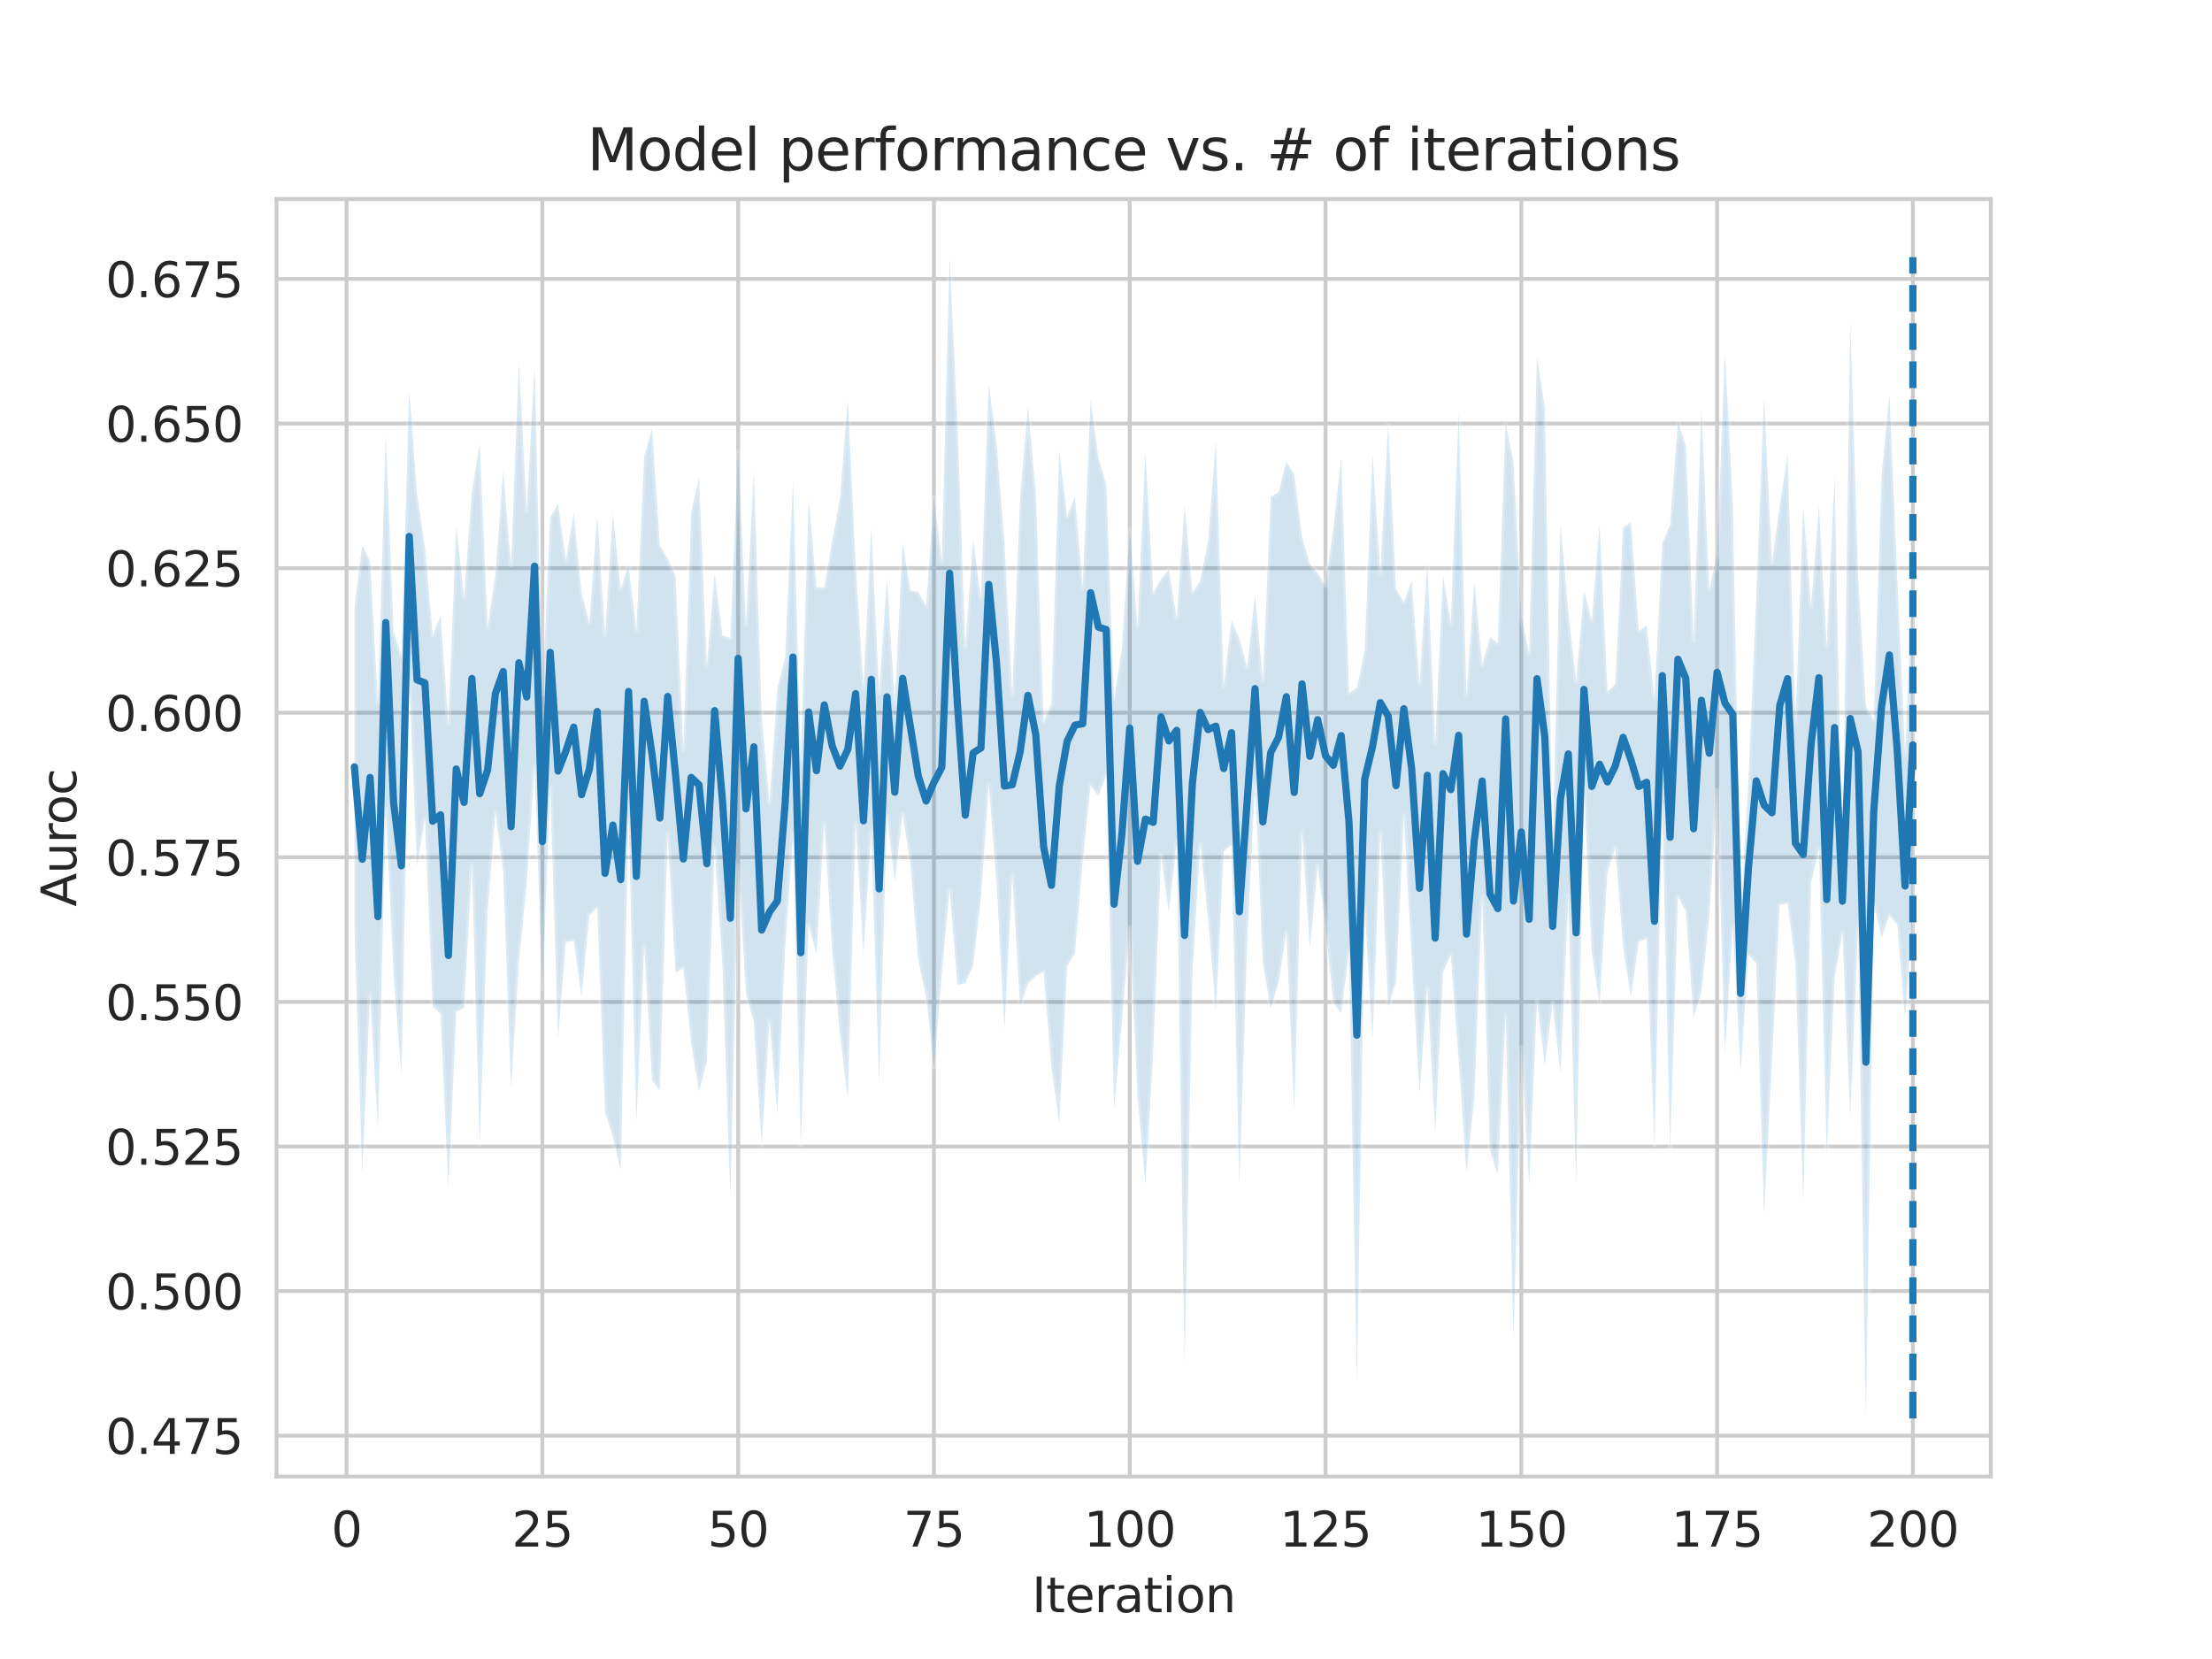 <?xml version="1.0" encoding="utf-8" standalone="no"?>
<!DOCTYPE svg PUBLIC "-//W3C//DTD SVG 1.1//EN"
  "http://www.w3.org/Graphics/SVG/1.1/DTD/svg11.dtd">
<svg xmlns:xlink="http://www.w3.org/1999/xlink" width="460.8pt" height="345.6pt" viewBox="0 0 460.8 345.6" xmlns="http://www.w3.org/2000/svg" version="1.1">
 <defs>
  <style type="text/css">*{stroke-linejoin: round; stroke-linecap: butt}</style>
 </defs>
 <g id="figure_1">
  <g id="patch_1">
   <path d="M 0 345.6 
L 460.8 345.6 
L 460.8 0 
L 0 0 
z
" style="fill: #ffffff"/>
  </g>
  <g id="axes_1">
   <g id="patch_2">
    <path d="M 57.6 307.584 
L 414.72 307.584 
L 414.72 41.472 
L 57.6 41.472 
z
" style="fill: #ffffff"/>
   </g>
   <g id="matplotlib.axis_1">
    <g id="xtick_1">
     <g id="line2d_1">
      <path d="M 72.201 307.584 
L 72.201 41.472 
" clip-path="url(#p8096e280af)" style="fill: none; stroke: #cccccc; stroke-width: 0.8; stroke-linecap: round"/>
     </g>
     <g id="text_1">
      <!-- 0 -->
      <g style="fill: #262626" transform="translate(69.02 322.182)scale(0.1 -0.1)">
       <defs>
        <path id="DejaVuSans-30" d="M 2034 4250 
Q 1547 4250 1301 3770 
Q 1056 3291 1056 2328 
Q 1056 1369 1301 889 
Q 1547 409 2034 409 
Q 2525 409 2770 889 
Q 3016 1369 3016 2328 
Q 3016 3291 2770 3770 
Q 2525 4250 2034 4250 
z
M 2034 4750 
Q 2819 4750 3233 4129 
Q 3647 3509 3647 2328 
Q 3647 1150 3233 529 
Q 2819 -91 2034 -91 
Q 1250 -91 836 529 
Q 422 1150 422 2328 
Q 422 3509 836 4129 
Q 1250 4750 2034 4750 
z
" transform="scale(0.016)"/>
       </defs>
       <use xlink:href="#DejaVuSans-30"/>
      </g>
     </g>
    </g>
    <g id="xtick_2">
     <g id="line2d_2">
      <path d="M 112.987 307.584 
L 112.987 41.472 
" clip-path="url(#p8096e280af)" style="fill: none; stroke: #cccccc; stroke-width: 0.8; stroke-linecap: round"/>
     </g>
     <g id="text_2">
      <!-- 25 -->
      <g style="fill: #262626" transform="translate(106.625 322.182)scale(0.1 -0.1)">
       <defs>
        <path id="DejaVuSans-32" d="M 1228 531 
L 3431 531 
L 3431 0 
L 469 0 
L 469 531 
Q 828 903 1448 1529 
Q 2069 2156 2228 2338 
Q 2531 2678 2651 2914 
Q 2772 3150 2772 3378 
Q 2772 3750 2511 3984 
Q 2250 4219 1831 4219 
Q 1534 4219 1204 4116 
Q 875 4013 500 3803 
L 500 4441 
Q 881 4594 1212 4672 
Q 1544 4750 1819 4750 
Q 2544 4750 2975 4387 
Q 3406 4025 3406 3419 
Q 3406 3131 3298 2873 
Q 3191 2616 2906 2266 
Q 2828 2175 2409 1742 
Q 1991 1309 1228 531 
z
" transform="scale(0.016)"/>
        <path id="DejaVuSans-35" d="M 691 4666 
L 3169 4666 
L 3169 4134 
L 1269 4134 
L 1269 2991 
Q 1406 3038 1543 3061 
Q 1681 3084 1819 3084 
Q 2600 3084 3056 2656 
Q 3513 2228 3513 1497 
Q 3513 744 3044 326 
Q 2575 -91 1722 -91 
Q 1428 -91 1123 -41 
Q 819 9 494 109 
L 494 744 
Q 775 591 1075 516 
Q 1375 441 1709 441 
Q 2250 441 2565 725 
Q 2881 1009 2881 1497 
Q 2881 1984 2565 2268 
Q 2250 2553 1709 2553 
Q 1456 2553 1204 2497 
Q 953 2441 691 2322 
L 691 4666 
z
" transform="scale(0.016)"/>
       </defs>
       <use xlink:href="#DejaVuSans-32"/>
       <use xlink:href="#DejaVuSans-35" x="63.623"/>
      </g>
     </g>
    </g>
    <g id="xtick_3">
     <g id="line2d_3">
      <path d="M 153.773 307.584 
L 153.773 41.472 
" clip-path="url(#p8096e280af)" style="fill: none; stroke: #cccccc; stroke-width: 0.8; stroke-linecap: round"/>
     </g>
     <g id="text_3">
      <!-- 50 -->
      <g style="fill: #262626" transform="translate(147.41 322.182)scale(0.1 -0.1)">
       <use xlink:href="#DejaVuSans-35"/>
       <use xlink:href="#DejaVuSans-30" x="63.623"/>
      </g>
     </g>
    </g>
    <g id="xtick_4">
     <g id="line2d_4">
      <path d="M 194.559 307.584 
L 194.559 41.472 
" clip-path="url(#p8096e280af)" style="fill: none; stroke: #cccccc; stroke-width: 0.8; stroke-linecap: round"/>
     </g>
     <g id="text_4">
      <!-- 75 -->
      <g style="fill: #262626" transform="translate(188.196 322.182)scale(0.1 -0.1)">
       <defs>
        <path id="DejaVuSans-37" d="M 525 4666 
L 3525 4666 
L 3525 4397 
L 1831 0 
L 1172 0 
L 2766 4134 
L 525 4134 
L 525 4666 
z
" transform="scale(0.016)"/>
       </defs>
       <use xlink:href="#DejaVuSans-37"/>
       <use xlink:href="#DejaVuSans-35" x="63.623"/>
      </g>
     </g>
    </g>
    <g id="xtick_5">
     <g id="line2d_5">
      <path d="M 235.344 307.584 
L 235.344 41.472 
" clip-path="url(#p8096e280af)" style="fill: none; stroke: #cccccc; stroke-width: 0.8; stroke-linecap: round"/>
     </g>
     <g id="text_5">
      <!-- 100 -->
      <g style="fill: #262626" transform="translate(225.801 322.182)scale(0.1 -0.1)">
       <defs>
        <path id="DejaVuSans-31" d="M 794 531 
L 1825 531 
L 1825 4091 
L 703 3866 
L 703 4441 
L 1819 4666 
L 2450 4666 
L 2450 531 
L 3481 531 
L 3481 0 
L 794 0 
L 794 531 
z
" transform="scale(0.016)"/>
       </defs>
       <use xlink:href="#DejaVuSans-31"/>
       <use xlink:href="#DejaVuSans-30" x="63.623"/>
       <use xlink:href="#DejaVuSans-30" x="127.246"/>
      </g>
     </g>
    </g>
    <g id="xtick_6">
     <g id="line2d_6">
      <path d="M 276.13 307.584 
L 276.13 41.472 
" clip-path="url(#p8096e280af)" style="fill: none; stroke: #cccccc; stroke-width: 0.8; stroke-linecap: round"/>
     </g>
     <g id="text_6">
      <!-- 125 -->
      <g style="fill: #262626" transform="translate(266.586 322.182)scale(0.1 -0.1)">
       <use xlink:href="#DejaVuSans-31"/>
       <use xlink:href="#DejaVuSans-32" x="63.623"/>
       <use xlink:href="#DejaVuSans-35" x="127.246"/>
      </g>
     </g>
    </g>
    <g id="xtick_7">
     <g id="line2d_7">
      <path d="M 316.916 307.584 
L 316.916 41.472 
" clip-path="url(#p8096e280af)" style="fill: none; stroke: #cccccc; stroke-width: 0.8; stroke-linecap: round"/>
     </g>
     <g id="text_7">
      <!-- 150 -->
      <g style="fill: #262626" transform="translate(307.372 322.182)scale(0.1 -0.1)">
       <use xlink:href="#DejaVuSans-31"/>
       <use xlink:href="#DejaVuSans-35" x="63.623"/>
       <use xlink:href="#DejaVuSans-30" x="127.246"/>
      </g>
     </g>
    </g>
    <g id="xtick_8">
     <g id="line2d_8">
      <path d="M 357.702 307.584 
L 357.702 41.472 
" clip-path="url(#p8096e280af)" style="fill: none; stroke: #cccccc; stroke-width: 0.8; stroke-linecap: round"/>
     </g>
     <g id="text_8">
      <!-- 175 -->
      <g style="fill: #262626" transform="translate(348.158 322.182)scale(0.1 -0.1)">
       <use xlink:href="#DejaVuSans-31"/>
       <use xlink:href="#DejaVuSans-37" x="63.623"/>
       <use xlink:href="#DejaVuSans-35" x="127.246"/>
      </g>
     </g>
    </g>
    <g id="xtick_9">
     <g id="line2d_9">
      <path d="M 398.487 307.584 
L 398.487 41.472 
" clip-path="url(#p8096e280af)" style="fill: none; stroke: #cccccc; stroke-width: 0.8; stroke-linecap: round"/>
     </g>
     <g id="text_9">
      <!-- 200 -->
      <g style="fill: #262626" transform="translate(388.944 322.182)scale(0.1 -0.1)">
       <use xlink:href="#DejaVuSans-32"/>
       <use xlink:href="#DejaVuSans-30" x="63.623"/>
       <use xlink:href="#DejaVuSans-30" x="127.246"/>
      </g>
     </g>
    </g>
    <g id="text_10">
     <!-- Iteration -->
     <g style="fill: #262626" transform="translate(214.951 335.861)scale(0.1 -0.1)">
      <defs>
       <path id="DejaVuSans-49" d="M 628 4666 
L 1259 4666 
L 1259 0 
L 628 0 
L 628 4666 
z
" transform="scale(0.016)"/>
       <path id="DejaVuSans-74" d="M 1172 4494 
L 1172 3500 
L 2356 3500 
L 2356 3053 
L 1172 3053 
L 1172 1153 
Q 1172 725 1289 603 
Q 1406 481 1766 481 
L 2356 481 
L 2356 0 
L 1766 0 
Q 1100 0 847 248 
Q 594 497 594 1153 
L 594 3053 
L 172 3053 
L 172 3500 
L 594 3500 
L 594 4494 
L 1172 4494 
z
" transform="scale(0.016)"/>
       <path id="DejaVuSans-65" d="M 3597 1894 
L 3597 1613 
L 953 1613 
Q 991 1019 1311 708 
Q 1631 397 2203 397 
Q 2534 397 2845 478 
Q 3156 559 3463 722 
L 3463 178 
Q 3153 47 2828 -22 
Q 2503 -91 2169 -91 
Q 1331 -91 842 396 
Q 353 884 353 1716 
Q 353 2575 817 3079 
Q 1281 3584 2069 3584 
Q 2775 3584 3186 3129 
Q 3597 2675 3597 1894 
z
M 3022 2063 
Q 3016 2534 2758 2815 
Q 2500 3097 2075 3097 
Q 1594 3097 1305 2825 
Q 1016 2553 972 2059 
L 3022 2063 
z
" transform="scale(0.016)"/>
       <path id="DejaVuSans-72" d="M 2631 2963 
Q 2534 3019 2420 3045 
Q 2306 3072 2169 3072 
Q 1681 3072 1420 2755 
Q 1159 2438 1159 1844 
L 1159 0 
L 581 0 
L 581 3500 
L 1159 3500 
L 1159 2956 
Q 1341 3275 1631 3429 
Q 1922 3584 2338 3584 
Q 2397 3584 2469 3576 
Q 2541 3569 2628 3553 
L 2631 2963 
z
" transform="scale(0.016)"/>
       <path id="DejaVuSans-61" d="M 2194 1759 
Q 1497 1759 1228 1600 
Q 959 1441 959 1056 
Q 959 750 1161 570 
Q 1363 391 1709 391 
Q 2188 391 2477 730 
Q 2766 1069 2766 1631 
L 2766 1759 
L 2194 1759 
z
M 3341 1997 
L 3341 0 
L 2766 0 
L 2766 531 
Q 2569 213 2275 61 
Q 1981 -91 1556 -91 
Q 1019 -91 701 211 
Q 384 513 384 1019 
Q 384 1609 779 1909 
Q 1175 2209 1959 2209 
L 2766 2209 
L 2766 2266 
Q 2766 2663 2505 2880 
Q 2244 3097 1772 3097 
Q 1472 3097 1187 3025 
Q 903 2953 641 2809 
L 641 3341 
Q 956 3463 1253 3523 
Q 1550 3584 1831 3584 
Q 2591 3584 2966 3190 
Q 3341 2797 3341 1997 
z
" transform="scale(0.016)"/>
       <path id="DejaVuSans-69" d="M 603 3500 
L 1178 3500 
L 1178 0 
L 603 0 
L 603 3500 
z
M 603 4863 
L 1178 4863 
L 1178 4134 
L 603 4134 
L 603 4863 
z
" transform="scale(0.016)"/>
       <path id="DejaVuSans-6f" d="M 1959 3097 
Q 1497 3097 1228 2736 
Q 959 2375 959 1747 
Q 959 1119 1226 758 
Q 1494 397 1959 397 
Q 2419 397 2687 759 
Q 2956 1122 2956 1747 
Q 2956 2369 2687 2733 
Q 2419 3097 1959 3097 
z
M 1959 3584 
Q 2709 3584 3137 3096 
Q 3566 2609 3566 1747 
Q 3566 888 3137 398 
Q 2709 -91 1959 -91 
Q 1206 -91 779 398 
Q 353 888 353 1747 
Q 353 2609 779 3096 
Q 1206 3584 1959 3584 
z
" transform="scale(0.016)"/>
       <path id="DejaVuSans-6e" d="M 3513 2113 
L 3513 0 
L 2938 0 
L 2938 2094 
Q 2938 2591 2744 2837 
Q 2550 3084 2163 3084 
Q 1697 3084 1428 2787 
Q 1159 2491 1159 1978 
L 1159 0 
L 581 0 
L 581 3500 
L 1159 3500 
L 1159 2956 
Q 1366 3272 1645 3428 
Q 1925 3584 2291 3584 
Q 2894 3584 3203 3211 
Q 3513 2838 3513 2113 
z
" transform="scale(0.016)"/>
      </defs>
      <use xlink:href="#DejaVuSans-49"/>
      <use xlink:href="#DejaVuSans-74" x="29.492"/>
      <use xlink:href="#DejaVuSans-65" x="68.701"/>
      <use xlink:href="#DejaVuSans-72" x="130.225"/>
      <use xlink:href="#DejaVuSans-61" x="171.338"/>
      <use xlink:href="#DejaVuSans-74" x="232.617"/>
      <use xlink:href="#DejaVuSans-69" x="271.826"/>
      <use xlink:href="#DejaVuSans-6f" x="299.609"/>
      <use xlink:href="#DejaVuSans-6e" x="360.791"/>
     </g>
    </g>
   </g>
   <g id="matplotlib.axis_2">
    <g id="ytick_1">
     <g id="line2d_10">
      <path d="M 57.6 299.076 
L 414.72 299.076 
" clip-path="url(#p8096e280af)" style="fill: none; stroke: #cccccc; stroke-width: 0.8; stroke-linecap: round"/>
     </g>
     <g id="text_11">
      <!-- 0.475 -->
      <g style="fill: #262626" transform="translate(21.972 302.876)scale(0.1 -0.1)">
       <defs>
        <path id="DejaVuSans-2e" d="M 684 794 
L 1344 794 
L 1344 0 
L 684 0 
L 684 794 
z
" transform="scale(0.016)"/>
        <path id="DejaVuSans-34" d="M 2419 4116 
L 825 1625 
L 2419 1625 
L 2419 4116 
z
M 2253 4666 
L 3047 4666 
L 3047 1625 
L 3713 1625 
L 3713 1100 
L 3047 1100 
L 3047 0 
L 2419 0 
L 2419 1100 
L 313 1100 
L 313 1709 
L 2253 4666 
z
" transform="scale(0.016)"/>
       </defs>
       <use xlink:href="#DejaVuSans-30"/>
       <use xlink:href="#DejaVuSans-2e" x="63.623"/>
       <use xlink:href="#DejaVuSans-34" x="95.41"/>
       <use xlink:href="#DejaVuSans-37" x="159.033"/>
       <use xlink:href="#DejaVuSans-35" x="222.656"/>
      </g>
     </g>
    </g>
    <g id="ytick_2">
     <g id="line2d_11">
      <path d="M 57.6 268.955 
L 414.72 268.955 
" clip-path="url(#p8096e280af)" style="fill: none; stroke: #cccccc; stroke-width: 0.8; stroke-linecap: round"/>
     </g>
     <g id="text_12">
      <!-- 0.500 -->
      <g style="fill: #262626" transform="translate(21.972 272.754)scale(0.1 -0.1)">
       <use xlink:href="#DejaVuSans-30"/>
       <use xlink:href="#DejaVuSans-2e" x="63.623"/>
       <use xlink:href="#DejaVuSans-35" x="95.41"/>
       <use xlink:href="#DejaVuSans-30" x="159.033"/>
       <use xlink:href="#DejaVuSans-30" x="222.656"/>
      </g>
     </g>
    </g>
    <g id="ytick_3">
     <g id="line2d_12">
      <path d="M 57.6 238.834 
L 414.72 238.834 
" clip-path="url(#p8096e280af)" style="fill: none; stroke: #cccccc; stroke-width: 0.8; stroke-linecap: round"/>
     </g>
     <g id="text_13">
      <!-- 0.525 -->
      <g style="fill: #262626" transform="translate(21.972 242.633)scale(0.1 -0.1)">
       <use xlink:href="#DejaVuSans-30"/>
       <use xlink:href="#DejaVuSans-2e" x="63.623"/>
       <use xlink:href="#DejaVuSans-35" x="95.41"/>
       <use xlink:href="#DejaVuSans-32" x="159.033"/>
       <use xlink:href="#DejaVuSans-35" x="222.656"/>
      </g>
     </g>
    </g>
    <g id="ytick_4">
     <g id="line2d_13">
      <path d="M 57.6 208.713 
L 414.72 208.713 
" clip-path="url(#p8096e280af)" style="fill: none; stroke: #cccccc; stroke-width: 0.8; stroke-linecap: round"/>
     </g>
     <g id="text_14">
      <!-- 0.550 -->
      <g style="fill: #262626" transform="translate(21.972 212.512)scale(0.1 -0.1)">
       <use xlink:href="#DejaVuSans-30"/>
       <use xlink:href="#DejaVuSans-2e" x="63.623"/>
       <use xlink:href="#DejaVuSans-35" x="95.41"/>
       <use xlink:href="#DejaVuSans-35" x="159.033"/>
       <use xlink:href="#DejaVuSans-30" x="222.656"/>
      </g>
     </g>
    </g>
    <g id="ytick_5">
     <g id="line2d_14">
      <path d="M 57.6 178.591 
L 414.72 178.591 
" clip-path="url(#p8096e280af)" style="fill: none; stroke: #cccccc; stroke-width: 0.8; stroke-linecap: round"/>
     </g>
     <g id="text_15">
      <!-- 0.575 -->
      <g style="fill: #262626" transform="translate(21.972 182.391)scale(0.1 -0.1)">
       <use xlink:href="#DejaVuSans-30"/>
       <use xlink:href="#DejaVuSans-2e" x="63.623"/>
       <use xlink:href="#DejaVuSans-35" x="95.41"/>
       <use xlink:href="#DejaVuSans-37" x="159.033"/>
       <use xlink:href="#DejaVuSans-35" x="222.656"/>
      </g>
     </g>
    </g>
    <g id="ytick_6">
     <g id="line2d_15">
      <path d="M 57.6 148.47 
L 414.72 148.47 
" clip-path="url(#p8096e280af)" style="fill: none; stroke: #cccccc; stroke-width: 0.8; stroke-linecap: round"/>
     </g>
     <g id="text_16">
      <!-- 0.600 -->
      <g style="fill: #262626" transform="translate(21.972 152.269)scale(0.1 -0.1)">
       <defs>
        <path id="DejaVuSans-36" d="M 2113 2584 
Q 1688 2584 1439 2293 
Q 1191 2003 1191 1497 
Q 1191 994 1439 701 
Q 1688 409 2113 409 
Q 2538 409 2786 701 
Q 3034 994 3034 1497 
Q 3034 2003 2786 2293 
Q 2538 2584 2113 2584 
z
M 3366 4563 
L 3366 3988 
Q 3128 4100 2886 4159 
Q 2644 4219 2406 4219 
Q 1781 4219 1451 3797 
Q 1122 3375 1075 2522 
Q 1259 2794 1537 2939 
Q 1816 3084 2150 3084 
Q 2853 3084 3261 2657 
Q 3669 2231 3669 1497 
Q 3669 778 3244 343 
Q 2819 -91 2113 -91 
Q 1303 -91 875 529 
Q 447 1150 447 2328 
Q 447 3434 972 4092 
Q 1497 4750 2381 4750 
Q 2619 4750 2861 4703 
Q 3103 4656 3366 4563 
z
" transform="scale(0.016)"/>
       </defs>
       <use xlink:href="#DejaVuSans-30"/>
       <use xlink:href="#DejaVuSans-2e" x="63.623"/>
       <use xlink:href="#DejaVuSans-36" x="95.41"/>
       <use xlink:href="#DejaVuSans-30" x="159.033"/>
       <use xlink:href="#DejaVuSans-30" x="222.656"/>
      </g>
     </g>
    </g>
    <g id="ytick_7">
     <g id="line2d_16">
      <path d="M 57.6 118.349 
L 414.72 118.349 
" clip-path="url(#p8096e280af)" style="fill: none; stroke: #cccccc; stroke-width: 0.8; stroke-linecap: round"/>
     </g>
     <g id="text_17">
      <!-- 0.625 -->
      <g style="fill: #262626" transform="translate(21.972 122.148)scale(0.1 -0.1)">
       <use xlink:href="#DejaVuSans-30"/>
       <use xlink:href="#DejaVuSans-2e" x="63.623"/>
       <use xlink:href="#DejaVuSans-36" x="95.41"/>
       <use xlink:href="#DejaVuSans-32" x="159.033"/>
       <use xlink:href="#DejaVuSans-35" x="222.656"/>
      </g>
     </g>
    </g>
    <g id="ytick_8">
     <g id="line2d_17">
      <path d="M 57.6 88.228 
L 414.72 88.228 
" clip-path="url(#p8096e280af)" style="fill: none; stroke: #cccccc; stroke-width: 0.8; stroke-linecap: round"/>
     </g>
     <g id="text_18">
      <!-- 0.650 -->
      <g style="fill: #262626" transform="translate(21.972 92.027)scale(0.1 -0.1)">
       <use xlink:href="#DejaVuSans-30"/>
       <use xlink:href="#DejaVuSans-2e" x="63.623"/>
       <use xlink:href="#DejaVuSans-36" x="95.41"/>
       <use xlink:href="#DejaVuSans-35" x="159.033"/>
       <use xlink:href="#DejaVuSans-30" x="222.656"/>
      </g>
     </g>
    </g>
    <g id="ytick_9">
     <g id="line2d_18">
      <path d="M 57.6 58.107 
L 414.72 58.107 
" clip-path="url(#p8096e280af)" style="fill: none; stroke: #cccccc; stroke-width: 0.8; stroke-linecap: round"/>
     </g>
     <g id="text_19">
      <!-- 0.675 -->
      <g style="fill: #262626" transform="translate(21.972 61.906)scale(0.1 -0.1)">
       <use xlink:href="#DejaVuSans-30"/>
       <use xlink:href="#DejaVuSans-2e" x="63.623"/>
       <use xlink:href="#DejaVuSans-36" x="95.41"/>
       <use xlink:href="#DejaVuSans-37" x="159.033"/>
       <use xlink:href="#DejaVuSans-35" x="222.656"/>
      </g>
     </g>
    </g>
    <g id="text_20">
     <!-- Auroc -->
     <g style="fill: #262626" transform="translate(15.892 188.869)rotate(-90)scale(0.1 -0.1)">
      <defs>
       <path id="DejaVuSans-41" d="M 2188 4044 
L 1331 1722 
L 3047 1722 
L 2188 4044 
z
M 1831 4666 
L 2547 4666 
L 4325 0 
L 3669 0 
L 3244 1197 
L 1141 1197 
L 716 0 
L 50 0 
L 1831 4666 
z
" transform="scale(0.016)"/>
       <path id="DejaVuSans-75" d="M 544 1381 
L 544 3500 
L 1119 3500 
L 1119 1403 
Q 1119 906 1312 657 
Q 1506 409 1894 409 
Q 2359 409 2629 706 
Q 2900 1003 2900 1516 
L 2900 3500 
L 3475 3500 
L 3475 0 
L 2900 0 
L 2900 538 
Q 2691 219 2414 64 
Q 2138 -91 1772 -91 
Q 1169 -91 856 284 
Q 544 659 544 1381 
z
M 1991 3584 
L 1991 3584 
z
" transform="scale(0.016)"/>
       <path id="DejaVuSans-63" d="M 3122 3366 
L 3122 2828 
Q 2878 2963 2633 3030 
Q 2388 3097 2138 3097 
Q 1578 3097 1268 2742 
Q 959 2388 959 1747 
Q 959 1106 1268 751 
Q 1578 397 2138 397 
Q 2388 397 2633 464 
Q 2878 531 3122 666 
L 3122 134 
Q 2881 22 2623 -34 
Q 2366 -91 2075 -91 
Q 1284 -91 818 406 
Q 353 903 353 1747 
Q 353 2603 823 3093 
Q 1294 3584 2113 3584 
Q 2378 3584 2631 3529 
Q 2884 3475 3122 3366 
z
" transform="scale(0.016)"/>
      </defs>
      <use xlink:href="#DejaVuSans-41"/>
      <use xlink:href="#DejaVuSans-75" x="68.408"/>
      <use xlink:href="#DejaVuSans-72" x="131.787"/>
      <use xlink:href="#DejaVuSans-6f" x="170.65"/>
      <use xlink:href="#DejaVuSans-63" x="231.832"/>
     </g>
    </g>
   </g>
   <g id="PolyCollection_1">
    <defs>
     <path id="m241293a970" d="M 73.833 -219.267 
L 73.833 -152.428 
L 75.464 -101.162 
L 77.096 -138.594 
L 78.727 -110.278 
L 80.358 -177.029 
L 81.99 -142.832 
L 83.621 -121.48 
L 85.253 -203.485 
L 86.884 -165.201 
L 88.516 -175.059 
L 90.147 -135.853 
L 91.778 -134.406 
L 93.41 -98.262 
L 95.041 -134.772 
L 96.673 -135.674 
L 98.304 -165.424 
L 99.936 -107.335 
L 101.567 -155.455 
L 103.198 -176.376 
L 104.83 -163.948 
L 106.461 -118.908 
L 108.093 -145.1 
L 109.724 -161.665 
L 111.356 -186.019 
L 112.987 -139.625 
L 114.618 -181.608 
L 116.25 -129.259 
L 117.881 -149.358 
L 119.513 -149.621 
L 121.144 -137.971 
L 122.776 -155.014 
L 124.407 -156.478 
L 126.038 -113.979 
L 127.67 -108.87 
L 129.301 -101.774 
L 130.933 -175.278 
L 132.564 -111.748 
L 134.196 -148.508 
L 135.827 -120.676 
L 137.458 -118.378 
L 139.09 -171.795 
L 140.721 -143.013 
L 142.353 -143.911 
L 143.984 -128.356 
L 145.616 -118.234 
L 147.247 -124.379 
L 148.879 -168.994 
L 150.51 -144.183 
L 152.141 -95.935 
L 153.773 -165.311 
L 155.404 -138.675 
L 157.036 -132.638 
L 158.667 -107.083 
L 160.299 -132.989 
L 161.93 -113.59 
L 163.561 -148.005 
L 165.193 -171.955 
L 166.824 -107.134 
L 168.456 -152.908 
L 170.087 -146.819 
L 171.719 -174.267 
L 173.35 -147.731 
L 174.981 -130.231 
L 176.613 -116.678 
L 178.244 -174.186 
L 179.876 -146.854 
L 181.507 -172.33 
L 183.139 -119.558 
L 184.77 -175.623 
L 186.401 -162.026 
L 188.033 -176.146 
L 189.664 -165.467 
L 191.296 -145.561 
L 192.927 -138.049 
L 194.559 -123.324 
L 196.19 -142.69 
L 197.821 -160.343 
L 199.453 -140.446 
L 201.084 -140.788 
L 202.716 -144.38 
L 204.347 -158.627 
L 205.979 -182.086 
L 207.61 -161.549 
L 209.241 -131.206 
L 210.873 -163.395 
L 212.504 -136.065 
L 214.136 -140.647 
L 215.767 -142.247 
L 217.399 -143.219 
L 219.03 -123.252 
L 220.661 -111.746 
L 222.293 -144.261 
L 223.924 -146.95 
L 225.556 -166.478 
L 227.187 -181.976 
L 228.819 -179.705 
L 230.45 -184.148 
L 232.081 -114.548 
L 233.713 -132.978 
L 235.344 -152.49 
L 236.976 -117.181 
L 238.607 -98.657 
L 240.239 -126.553 
L 241.87 -167.485 
L 243.501 -155.587 
L 245.133 -170.14 
L 246.764 -61.22 
L 248.396 -142.673 
L 250.027 -169.776 
L 251.659 -154.38 
L 253.29 -134.858 
L 254.921 -168.293 
L 256.553 -169.537 
L 258.184 -98.78 
L 259.816 -149.756 
L 261.447 -182.406 
L 263.079 -144.9 
L 264.71 -135.553 
L 266.341 -140.874 
L 267.973 -151.47 
L 269.604 -114.158 
L 271.236 -172.503 
L 272.867 -147.948 
L 274.499 -165.2 
L 276.13 -152.75 
L 277.761 -136.716 
L 279.393 -134.538 
L 281.024 -147.385 
L 282.656 -57.559 
L 284.287 -156.506 
L 285.919 -129.031 
L 287.55 -172.3 
L 289.181 -135.846 
L 290.813 -140.908 
L 292.444 -175.79 
L 294.076 -146.303 
L 295.707 -117.944 
L 297.339 -139.982 
L 298.97 -109.674 
L 300.601 -143.088 
L 302.233 -146.606 
L 303.864 -125.027 
L 305.496 -101.204 
L 307.127 -116.895 
L 308.759 -158.764 
L 310.39 -105.838 
L 312.021 -101.014 
L 313.653 -134.165 
L 315.284 -66.542 
L 316.916 -127.338 
L 318.547 -98.754 
L 320.179 -137.23 
L 321.81 -123.643 
L 323.441 -136.616 
L 325.073 -121.851 
L 326.704 -159.058 
L 328.336 -98.966 
L 329.967 -181.43 
L 331.599 -147.213 
L 333.23 -136.361 
L 334.862 -163.887 
L 336.493 -168.976 
L 338.124 -148.258 
L 339.756 -137.856 
L 341.387 -149.351 
L 343.019 -150.066 
L 344.65 -107.124 
L 346.282 -177.293 
L 347.913 -106.065 
L 349.544 -158.843 
L 351.176 -155.744 
L 352.807 -133.789 
L 354.439 -139.049 
L 356.07 -154.5 
L 357.702 -180.97 
L 359.333 -126.25 
L 360.964 -152.567 
L 362.596 -122.416 
L 364.227 -146.717 
L 365.859 -144.862 
L 367.49 -92.823 
L 369.122 -124.273 
L 370.753 -157.103 
L 372.384 -157.42 
L 374.016 -144.92 
L 375.647 -95.256 
L 377.279 -161.764 
L 378.91 -168.688 
L 380.542 -105.418 
L 382.173 -141.702 
L 383.804 -151.408 
L 385.436 -112.921 
L 387.067 -152.196 
L 388.699 -50.112 
L 390.33 -157.377 
L 391.962 -150.249 
L 393.593 -154.905 
L 395.224 -153.049 
L 396.856 -133.523 
L 398.487 -154.821 
L 398.487 -226.035 
L 398.487 -226.035 
L 396.856 -188.533 
L 395.224 -225.642 
L 393.593 -263.429 
L 391.962 -246.57 
L 390.33 -195.593 
L 388.699 -198.545 
L 387.067 -225.764 
L 385.436 -278.922 
L 383.804 -164.319 
L 382.173 -246.383 
L 380.542 -211.018 
L 378.91 -240.148 
L 377.279 -219.288 
L 375.647 -239.902 
L 374.016 -194.961 
L 372.384 -251.028 
L 370.753 -240.123 
L 369.122 -228.314 
L 367.49 -262.95 
L 365.859 -221.008 
L 364.227 -182.847 
L 362.596 -154.917 
L 360.964 -241.054 
L 359.333 -272.004 
L 357.702 -230.113 
L 356.07 -222.878 
L 354.439 -260.385 
L 352.807 -212.129 
L 351.176 -252.867 
L 349.544 -257.705 
L 347.913 -236.294 
L 346.282 -232.405 
L 344.65 -200.235 
L 343.019 -215.21 
L 341.387 -214.161 
L 339.756 -236.752 
L 338.124 -235.741 
L 336.493 -203.073 
L 334.862 -201.538 
L 333.23 -236.419 
L 331.599 -216.345 
L 329.967 -222.534 
L 328.336 -203.584 
L 326.704 -218.034 
L 325.073 -236.543 
L 323.441 -168.622 
L 321.81 -260.616 
L 320.179 -271.186 
L 318.547 -209.44 
L 316.916 -217.234 
L 315.284 -249.262 
L 313.653 -257.503 
L 312.021 -211.631 
L 310.39 -212.901 
L 308.759 -207.038 
L 307.127 -224.34 
L 305.496 -200.81 
L 303.864 -259.792 
L 302.233 -215.609 
L 300.601 -225.788 
L 298.97 -190.685 
L 297.339 -228.218 
L 295.707 -203.182 
L 294.076 -224.589 
L 292.444 -220.136 
L 290.813 -222.967 
L 289.181 -257.037 
L 287.55 -226.157 
L 285.919 -251.127 
L 284.287 -210.029 
L 282.656 -202.34 
L 281.024 -201.237 
L 279.393 -250.186 
L 277.761 -235.627 
L 276.13 -223.577 
L 274.499 -226.17 
L 272.867 -228.145 
L 271.236 -233.751 
L 269.604 -246.873 
L 267.973 -249.463 
L 266.341 -243.095 
L 264.71 -242.126 
L 263.079 -203.87 
L 261.447 -221.88 
L 259.816 -206.588 
L 258.184 -212.564 
L 256.553 -216.387 
L 254.921 -202.703 
L 253.29 -253.803 
L 251.659 -232.855 
L 250.027 -224.586 
L 248.396 -222.139 
L 246.764 -240.269 
L 245.133 -216.779 
L 243.501 -226.918 
L 241.87 -225.069 
L 240.239 -222.042 
L 238.607 -251.27 
L 236.976 -215.155 
L 235.344 -235.383 
L 233.713 -210.657 
L 232.081 -199.916 
L 230.45 -244.752 
L 228.819 -250.231 
L 227.187 -262.274 
L 225.556 -223.227 
L 223.924 -242.125 
L 222.293 -238.036 
L 220.661 -251.909 
L 219.03 -199.076 
L 217.399 -195.251 
L 215.767 -242.876 
L 214.136 -260.847 
L 212.504 -241.816 
L 210.873 -200.856 
L 209.241 -232.487 
L 207.61 -253.056 
L 205.979 -265.616 
L 204.347 -220.939 
L 202.716 -233.093 
L 201.084 -210.782 
L 199.453 -257.338 
L 197.821 -292.032 
L 196.19 -228.776 
L 194.559 -241.946 
L 192.927 -219.419 
L 191.296 -222.279 
L 189.664 -222.576 
L 188.033 -232.424 
L 186.401 -199.126 
L 184.77 -225.233 
L 183.139 -201.282 
L 181.507 -235.821 
L 179.876 -202.356 
L 178.244 -228.023 
L 176.613 -262.31 
L 174.981 -241.79 
L 173.35 -232.761 
L 171.719 -223.254 
L 170.087 -223.278 
L 168.456 -241.649 
L 166.824 -187.138 
L 165.193 -245.471 
L 163.561 -208.634 
L 161.93 -202.206 
L 160.299 -178.24 
L 158.667 -196.623 
L 157.036 -247.408 
L 155.404 -215.525 
L 153.773 -251.605 
L 152.141 -212.693 
L 150.51 -213.229 
L 148.879 -226.13 
L 147.247 -206.964 
L 145.616 -245.994 
L 143.984 -238.945 
L 142.353 -189.394 
L 140.721 -225.596 
L 139.09 -229.232 
L 137.458 -231.982 
L 135.827 -256.273 
L 134.196 -250.506 
L 132.564 -214.306 
L 130.933 -227.83 
L 129.301 -222.949 
L 127.67 -238.573 
L 126.038 -213.36 
L 124.407 -238.281 
L 122.776 -215.751 
L 121.144 -222.126 
L 119.513 -238.628 
L 117.881 -228.923 
L 116.25 -240.695 
L 114.618 -237.78 
L 112.987 -200.943 
L 111.356 -269.295 
L 109.724 -239.138 
L 108.093 -269.958 
L 106.461 -227.857 
L 104.83 -247.476 
L 103.198 -225.903 
L 101.567 -214.84 
L 99.936 -253.165 
L 98.304 -243.092 
L 96.673 -221.201 
L 95.041 -236.034 
L 93.41 -194.843 
L 91.778 -217.323 
L 90.147 -213.184 
L 88.516 -231.648 
L 86.884 -242.72 
L 85.253 -264.214 
L 83.621 -209.009 
L 81.99 -214.062 
L 80.358 -254.808 
L 78.727 -199.008 
L 77.096 -228.674 
L 75.464 -232.045 
L 73.833 -219.267 
z
" style="stroke: #ffffff; stroke-opacity: 0.2"/>
    </defs>
    <g clip-path="url(#p8096e280af)">
     <use xlink:href="#m241293a970" x="0" y="345.6" style="fill: #1f77b4; fill-opacity: 0.2; stroke: #ffffff; stroke-opacity: 0.2"/>
    </g>
   </g>
   <g id="line2d_19">
    <path d="M 73.833 159.753 
L 75.464 178.996 
L 77.096 161.966 
L 78.727 190.957 
L 80.358 129.681 
L 81.99 167.153 
L 83.621 180.355 
L 85.253 111.75 
L 86.884 141.64 
L 88.516 142.247 
L 90.147 171.082 
L 91.778 169.735 
L 93.41 199.047 
L 95.041 160.197 
L 96.673 167.163 
L 98.304 141.342 
L 99.936 165.35 
L 101.567 160.452 
L 103.198 144.461 
L 104.83 139.888 
L 106.461 172.218 
L 108.093 138.071 
L 109.724 145.198 
L 111.356 117.943 
L 112.987 175.316 
L 114.618 135.906 
L 116.25 160.623 
L 117.881 156.459 
L 119.513 151.475 
L 121.144 165.552 
L 122.776 160.218 
L 124.407 148.221 
L 126.038 181.93 
L 127.67 171.878 
L 129.301 183.239 
L 130.933 144.046 
L 132.564 182.573 
L 134.196 146.093 
L 135.827 157.125 
L 137.458 170.42 
L 139.09 145.087 
L 140.721 161.295 
L 142.353 178.947 
L 143.984 161.949 
L 145.616 163.486 
L 147.247 179.929 
L 148.879 148.038 
L 150.51 166.894 
L 152.141 191.286 
L 153.773 137.142 
L 155.404 168.5 
L 157.036 155.577 
L 158.667 193.747 
L 160.299 189.986 
L 161.93 187.702 
L 163.561 167.281 
L 165.193 136.887 
L 166.824 198.464 
L 168.456 148.322 
L 170.087 160.551 
L 171.719 146.84 
L 173.35 155.354 
L 174.981 159.59 
L 176.613 156.106 
L 178.244 144.495 
L 179.876 170.995 
L 181.507 141.525 
L 183.139 185.18 
L 184.77 145.172 
L 186.401 165.024 
L 188.033 141.315 
L 191.296 161.68 
L 192.927 166.866 
L 194.559 162.965 
L 196.19 159.867 
L 197.821 119.412 
L 199.453 146.708 
L 201.084 169.815 
L 202.716 156.864 
L 204.347 155.817 
L 205.979 121.749 
L 207.61 138.298 
L 209.241 163.753 
L 210.873 163.474 
L 212.504 156.659 
L 214.136 144.853 
L 215.767 153.038 
L 217.399 176.365 
L 219.03 184.436 
L 220.661 163.773 
L 222.293 154.451 
L 223.924 151.062 
L 225.556 150.747 
L 227.187 123.475 
L 228.819 130.632 
L 230.45 131.15 
L 232.081 188.368 
L 233.713 173.783 
L 235.344 151.663 
L 236.976 179.432 
L 238.607 170.636 
L 240.239 171.303 
L 241.87 149.323 
L 243.501 154.347 
L 245.133 152.14 
L 246.764 194.856 
L 248.396 163.194 
L 250.027 148.419 
L 251.659 151.982 
L 253.29 151.27 
L 254.921 160.102 
L 256.553 152.638 
L 258.184 189.928 
L 261.447 143.457 
L 263.079 171.215 
L 264.71 156.761 
L 266.341 153.615 
L 267.973 145.133 
L 269.604 165.084 
L 271.236 142.473 
L 272.867 157.553 
L 274.499 149.915 
L 276.13 157.436 
L 277.761 159.429 
L 279.393 153.238 
L 281.024 171.289 
L 282.656 215.65 
L 284.287 162.333 
L 285.919 155.521 
L 287.55 146.371 
L 289.181 149.159 
L 290.813 163.662 
L 292.444 147.637 
L 294.076 160.154 
L 295.707 185.037 
L 297.339 161.5 
L 298.97 195.421 
L 300.601 161.162 
L 302.233 164.493 
L 303.864 153.191 
L 305.496 194.593 
L 307.127 174.982 
L 308.759 162.699 
L 310.39 186.23 
L 312.021 189.278 
L 313.653 149.766 
L 315.284 187.698 
L 316.916 173.314 
L 318.547 191.503 
L 320.179 141.392 
L 321.81 153.47 
L 323.441 192.981 
L 325.073 166.403 
L 326.704 157.054 
L 328.336 194.325 
L 329.967 143.618 
L 331.599 163.821 
L 333.23 159.21 
L 334.862 162.888 
L 336.493 159.576 
L 338.124 153.6 
L 339.756 158.296 
L 341.387 163.844 
L 343.019 162.962 
L 344.65 191.92 
L 346.282 140.751 
L 347.913 174.42 
L 349.544 137.326 
L 351.176 141.295 
L 352.807 172.641 
L 354.439 145.883 
L 356.07 156.911 
L 357.702 140.058 
L 359.333 146.473 
L 360.964 148.79 
L 362.596 206.933 
L 364.227 180.818 
L 365.859 162.665 
L 367.49 167.713 
L 369.122 169.307 
L 370.753 146.987 
L 372.384 141.376 
L 374.016 175.659 
L 375.647 178.021 
L 377.279 155.074 
L 378.91 141.182 
L 380.542 187.382 
L 382.173 151.558 
L 383.804 187.736 
L 385.436 149.679 
L 387.067 156.62 
L 388.699 221.272 
L 390.33 169.115 
L 391.962 147.19 
L 393.593 136.433 
L 395.224 156.254 
L 396.856 184.572 
L 398.487 155.172 
L 398.487 155.172 
" clip-path="url(#p8096e280af)" style="fill: none; stroke: #1f77b4; stroke-width: 1.5; stroke-linecap: round"/>
   </g>
   <g id="LineCollection_1">
    <path d="M 398.487 295.488 
L 398.487 53.568 
" clip-path="url(#p8096e280af)" style="fill: none; stroke-dasharray: 5.55,2.4; stroke-dashoffset: 0; stroke: #1f77b4; stroke-width: 1.5"/>
   </g>
   <g id="patch_3">
    <path d="M 57.6 307.584 
L 57.6 41.472 
" style="fill: none; stroke: #cccccc; stroke-width: 0.8; stroke-linejoin: miter; stroke-linecap: square"/>
   </g>
   <g id="patch_4">
    <path d="M 414.72 307.584 
L 414.72 41.472 
" style="fill: none; stroke: #cccccc; stroke-width: 0.8; stroke-linejoin: miter; stroke-linecap: square"/>
   </g>
   <g id="patch_5">
    <path d="M 57.6 307.584 
L 414.72 307.584 
" style="fill: none; stroke: #cccccc; stroke-width: 0.8; stroke-linejoin: miter; stroke-linecap: square"/>
   </g>
   <g id="patch_6">
    <path d="M 57.6 41.472 
L 414.72 41.472 
" style="fill: none; stroke: #cccccc; stroke-width: 0.8; stroke-linejoin: miter; stroke-linecap: square"/>
   </g>
   <g id="text_21">
    <!-- Model performance vs. # of iterations -->
    <g style="fill: #262626" transform="translate(122.315 35.472)scale(0.12 -0.12)">
     <defs>
      <path id="DejaVuSans-4d" d="M 628 4666 
L 1569 4666 
L 2759 1491 
L 3956 4666 
L 4897 4666 
L 4897 0 
L 4281 0 
L 4281 4097 
L 3078 897 
L 2444 897 
L 1241 4097 
L 1241 0 
L 628 0 
L 628 4666 
z
" transform="scale(0.016)"/>
      <path id="DejaVuSans-64" d="M 2906 2969 
L 2906 4863 
L 3481 4863 
L 3481 0 
L 2906 0 
L 2906 525 
Q 2725 213 2448 61 
Q 2172 -91 1784 -91 
Q 1150 -91 751 415 
Q 353 922 353 1747 
Q 353 2572 751 3078 
Q 1150 3584 1784 3584 
Q 2172 3584 2448 3432 
Q 2725 3281 2906 2969 
z
M 947 1747 
Q 947 1113 1208 752 
Q 1469 391 1925 391 
Q 2381 391 2643 752 
Q 2906 1113 2906 1747 
Q 2906 2381 2643 2742 
Q 2381 3103 1925 3103 
Q 1469 3103 1208 2742 
Q 947 2381 947 1747 
z
" transform="scale(0.016)"/>
      <path id="DejaVuSans-6c" d="M 603 4863 
L 1178 4863 
L 1178 0 
L 603 0 
L 603 4863 
z
" transform="scale(0.016)"/>
      <path id="DejaVuSans-20" transform="scale(0.016)"/>
      <path id="DejaVuSans-70" d="M 1159 525 
L 1159 -1331 
L 581 -1331 
L 581 3500 
L 1159 3500 
L 1159 2969 
Q 1341 3281 1617 3432 
Q 1894 3584 2278 3584 
Q 2916 3584 3314 3078 
Q 3713 2572 3713 1747 
Q 3713 922 3314 415 
Q 2916 -91 2278 -91 
Q 1894 -91 1617 61 
Q 1341 213 1159 525 
z
M 3116 1747 
Q 3116 2381 2855 2742 
Q 2594 3103 2138 3103 
Q 1681 3103 1420 2742 
Q 1159 2381 1159 1747 
Q 1159 1113 1420 752 
Q 1681 391 2138 391 
Q 2594 391 2855 752 
Q 3116 1113 3116 1747 
z
" transform="scale(0.016)"/>
      <path id="DejaVuSans-66" d="M 2375 4863 
L 2375 4384 
L 1825 4384 
Q 1516 4384 1395 4259 
Q 1275 4134 1275 3809 
L 1275 3500 
L 2222 3500 
L 2222 3053 
L 1275 3053 
L 1275 0 
L 697 0 
L 697 3053 
L 147 3053 
L 147 3500 
L 697 3500 
L 697 3744 
Q 697 4328 969 4595 
Q 1241 4863 1831 4863 
L 2375 4863 
z
" transform="scale(0.016)"/>
      <path id="DejaVuSans-6d" d="M 3328 2828 
Q 3544 3216 3844 3400 
Q 4144 3584 4550 3584 
Q 5097 3584 5394 3201 
Q 5691 2819 5691 2113 
L 5691 0 
L 5113 0 
L 5113 2094 
Q 5113 2597 4934 2840 
Q 4756 3084 4391 3084 
Q 3944 3084 3684 2787 
Q 3425 2491 3425 1978 
L 3425 0 
L 2847 0 
L 2847 2094 
Q 2847 2600 2669 2842 
Q 2491 3084 2119 3084 
Q 1678 3084 1418 2786 
Q 1159 2488 1159 1978 
L 1159 0 
L 581 0 
L 581 3500 
L 1159 3500 
L 1159 2956 
Q 1356 3278 1631 3431 
Q 1906 3584 2284 3584 
Q 2666 3584 2933 3390 
Q 3200 3197 3328 2828 
z
" transform="scale(0.016)"/>
      <path id="DejaVuSans-76" d="M 191 3500 
L 800 3500 
L 1894 563 
L 2988 3500 
L 3597 3500 
L 2284 0 
L 1503 0 
L 191 3500 
z
" transform="scale(0.016)"/>
      <path id="DejaVuSans-73" d="M 2834 3397 
L 2834 2853 
Q 2591 2978 2328 3040 
Q 2066 3103 1784 3103 
Q 1356 3103 1142 2972 
Q 928 2841 928 2578 
Q 928 2378 1081 2264 
Q 1234 2150 1697 2047 
L 1894 2003 
Q 2506 1872 2764 1633 
Q 3022 1394 3022 966 
Q 3022 478 2636 193 
Q 2250 -91 1575 -91 
Q 1294 -91 989 -36 
Q 684 19 347 128 
L 347 722 
Q 666 556 975 473 
Q 1284 391 1588 391 
Q 1994 391 2212 530 
Q 2431 669 2431 922 
Q 2431 1156 2273 1281 
Q 2116 1406 1581 1522 
L 1381 1569 
Q 847 1681 609 1914 
Q 372 2147 372 2553 
Q 372 3047 722 3315 
Q 1072 3584 1716 3584 
Q 2034 3584 2315 3537 
Q 2597 3491 2834 3397 
z
" transform="scale(0.016)"/>
      <path id="DejaVuSans-23" d="M 3272 2816 
L 2363 2816 
L 2100 1772 
L 3016 1772 
L 3272 2816 
z
M 2803 4594 
L 2478 3297 
L 3391 3297 
L 3719 4594 
L 4219 4594 
L 3897 3297 
L 4872 3297 
L 4872 2816 
L 3775 2816 
L 3519 1772 
L 4513 1772 
L 4513 1294 
L 3397 1294 
L 3072 0 
L 2572 0 
L 2894 1294 
L 1978 1294 
L 1656 0 
L 1153 0 
L 1478 1294 
L 494 1294 
L 494 1772 
L 1594 1772 
L 1856 2816 
L 850 2816 
L 850 3297 
L 1978 3297 
L 2297 4594 
L 2803 4594 
z
" transform="scale(0.016)"/>
     </defs>
     <use xlink:href="#DejaVuSans-4d"/>
     <use xlink:href="#DejaVuSans-6f" x="86.279"/>
     <use xlink:href="#DejaVuSans-64" x="147.461"/>
     <use xlink:href="#DejaVuSans-65" x="210.938"/>
     <use xlink:href="#DejaVuSans-6c" x="272.461"/>
     <use xlink:href="#DejaVuSans-20" x="300.244"/>
     <use xlink:href="#DejaVuSans-70" x="332.031"/>
     <use xlink:href="#DejaVuSans-65" x="395.508"/>
     <use xlink:href="#DejaVuSans-72" x="457.031"/>
     <use xlink:href="#DejaVuSans-66" x="498.145"/>
     <use xlink:href="#DejaVuSans-6f" x="533.35"/>
     <use xlink:href="#DejaVuSans-72" x="594.531"/>
     <use xlink:href="#DejaVuSans-6d" x="633.895"/>
     <use xlink:href="#DejaVuSans-61" x="731.307"/>
     <use xlink:href="#DejaVuSans-6e" x="792.586"/>
     <use xlink:href="#DejaVuSans-63" x="855.965"/>
     <use xlink:href="#DejaVuSans-65" x="910.945"/>
     <use xlink:href="#DejaVuSans-20" x="972.469"/>
     <use xlink:href="#DejaVuSans-76" x="1004.256"/>
     <use xlink:href="#DejaVuSans-73" x="1063.436"/>
     <use xlink:href="#DejaVuSans-2e" x="1115.535"/>
     <use xlink:href="#DejaVuSans-20" x="1147.322"/>
     <use xlink:href="#DejaVuSans-23" x="1179.109"/>
     <use xlink:href="#DejaVuSans-20" x="1262.898"/>
     <use xlink:href="#DejaVuSans-6f" x="1294.686"/>
     <use xlink:href="#DejaVuSans-66" x="1355.867"/>
     <use xlink:href="#DejaVuSans-20" x="1391.072"/>
     <use xlink:href="#DejaVuSans-69" x="1422.859"/>
     <use xlink:href="#DejaVuSans-74" x="1450.643"/>
     <use xlink:href="#DejaVuSans-65" x="1489.852"/>
     <use xlink:href="#DejaVuSans-72" x="1551.375"/>
     <use xlink:href="#DejaVuSans-61" x="1592.488"/>
     <use xlink:href="#DejaVuSans-74" x="1653.768"/>
     <use xlink:href="#DejaVuSans-69" x="1692.977"/>
     <use xlink:href="#DejaVuSans-6f" x="1720.76"/>
     <use xlink:href="#DejaVuSans-6e" x="1781.941"/>
     <use xlink:href="#DejaVuSans-73" x="1845.32"/>
    </g>
   </g>
  </g>
 </g>
 <defs>
  <clipPath id="p8096e280af">
   <rect x="57.6" y="41.472" width="357.12" height="266.112"/>
  </clipPath>
 </defs>
</svg>
